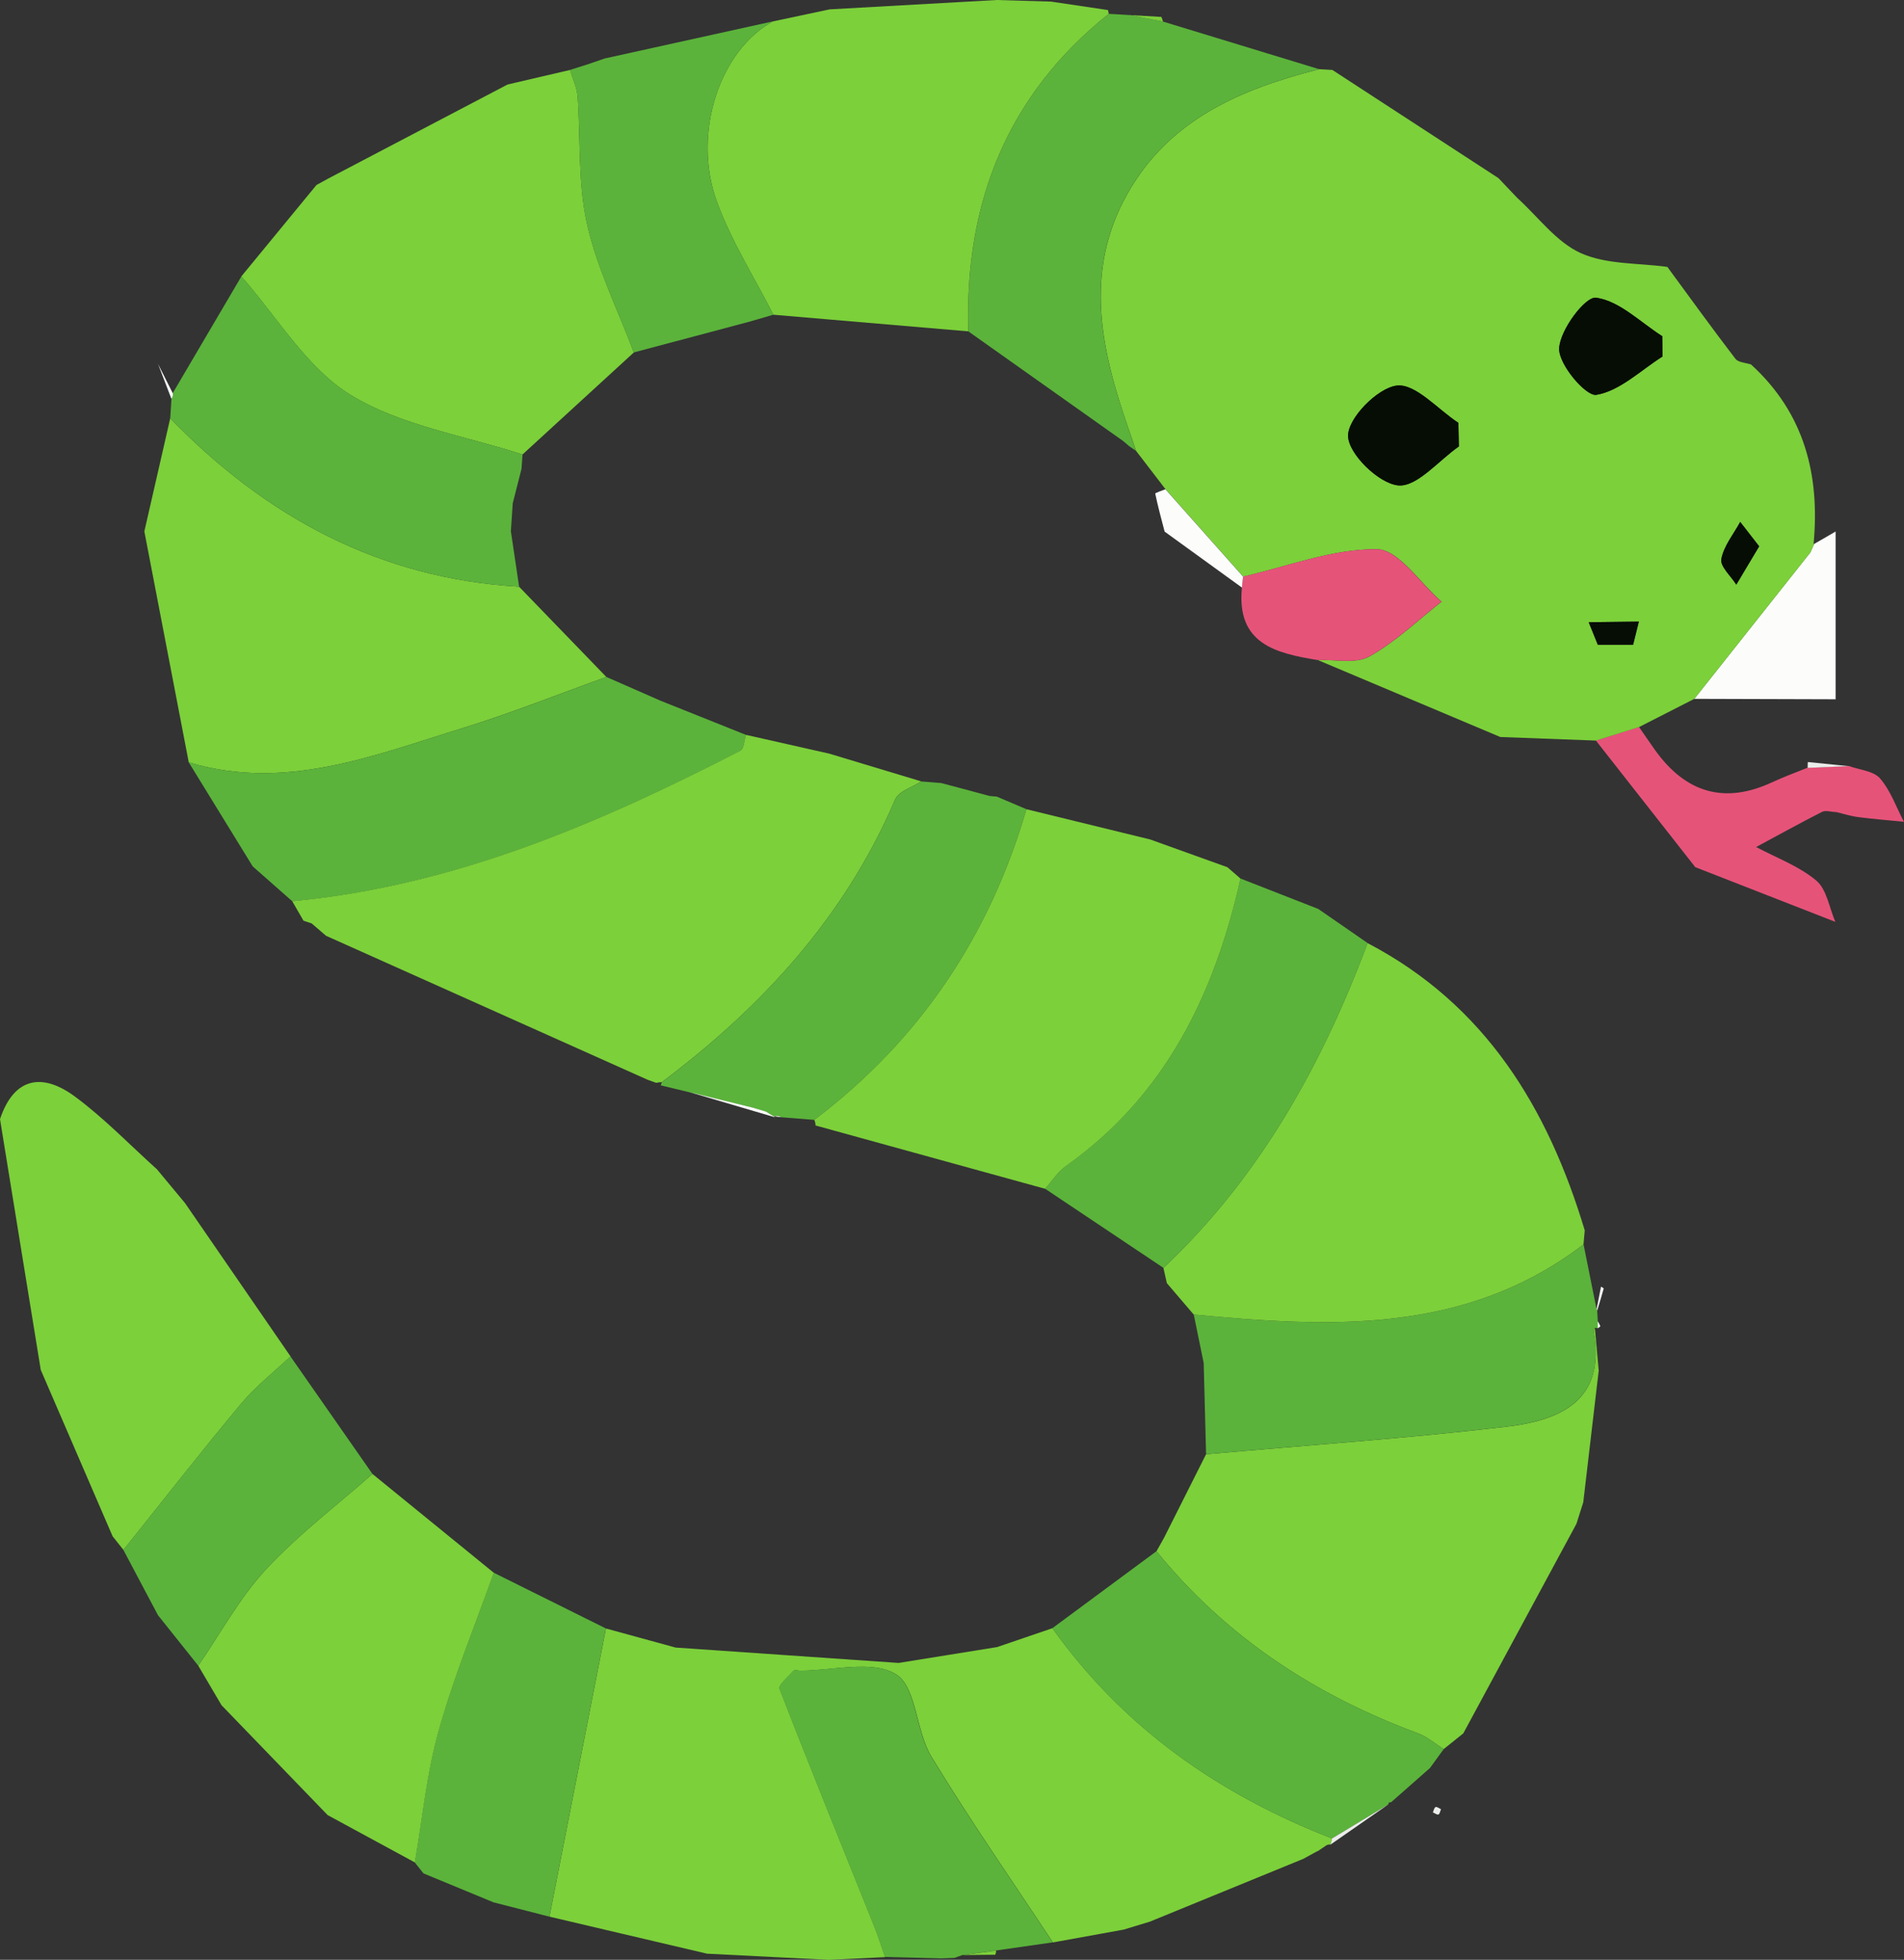 <?xml version="1.0" encoding="UTF-8"?>
<svg id="Lager_1" data-name="Lager 1" xmlns="http://www.w3.org/2000/svg" viewBox="0 0 272.37 280.4">
  <rect x="0" y="0" width="272.37" height="280.4" fill="#333333" stroke="none"/>
  <defs>
    <style>
      .cls-1 {
        fill: #060d05;
      }

      .cls-2 {
        fill: #ebedea;
      }

      .cls-3 {
        fill: #fcfdfb;
      }

      .cls-4 {
        fill: #e65379;
      }

      .cls-5 {
        fill: #7cd03a;
      }

      .cls-6 {
        fill: #5bb33b;
      }
    </style>
  </defs>
  <path class="cls-2" d="M191.6,268.03c2.33,0,4.66,0,6.99,0-2.33,0-4.66,0-6.99,0Z"/>
  <path class="cls-5" d="M101.15,279.53c-7.52-1.77-15.04-3.53-22.55-5.3,2.69-13.74,5.39-27.48,8.08-41.23,3.32,.91,6.65,1.82,9.97,2.73,10.63,.73,21.27,1.47,31.9,2.2,4.7-.76,9.4-1.51,14.09-2.27,2.64-.9,5.27-1.8,7.91-2.7,10.16,14.25,23.85,23.81,40.01,30.08-.04,.3-.12,.59-.22,.88-.28-.04-.53,.03-.75,.21-.39,.26-.78,.52-1.17,.79,0,0,.1-.1,.1-.1-.69,.38-1.39,.76-2.08,1.14-7.3,2.99-14.61,5.98-21.91,8.97,0,0,.04-.01,.04-.01-1.27,.39-2.54,.77-3.81,1.16-3.38,.61-6.76,1.23-10.14,1.84-5.84-8.84-11.9-17.55-17.39-26.6-2.24-3.69-2.11-9.97-5.07-11.78-3.39-2.08-9.02-.5-13.67-.5-.33,0-.82-.14-.97,.02-.75,.83-2.21,2.04-2,2.57,4.4,11.35,8.99,22.62,13.52,33.92,.59,1.46,1.06,2.98,1.58,4.47-2.68,.13-5.36,.26-8.04,.39-5.8-.29-11.61-.59-17.41-.88Z"/>
  <path class="cls-5" d="M209.31,248.02c-.93,.75-1.86,1.49-2.79,2.24-1.21-.76-2.34-1.76-3.65-2.25-14.74-5.45-27.46-13.77-37.43-26.06,.36-.65,.72-1.3,1.09-1.95,2-3.98,4-7.96,6-11.93,14.3-1.27,28.63-2.26,42.89-3.93,7.62-.89,14.38-3.62,12.54-13.69-.02-.14,.12-.3,.19-.45,.18,2.03,.37,4.06,.55,6.09-.74,6.28-1.47,12.56-2.21,18.85-.33,1.03-.65,2.06-.98,3.09l.02-.04c-5.41,10.02-10.81,20.03-16.22,30.05Z"/>
  <path class="cls-6" d="M165.44,221.95c9.97,12.29,22.69,20.61,37.43,26.06,1.31,.49,2.44,1.49,3.65,2.25-.65,.9-1.31,1.8-1.96,2.7-1.85,1.63-3.71,3.27-5.56,4.9-.25-.03-.38,.07-.41,.32-2.68,1.62-5.36,3.24-8.04,4.86-16.16-6.27-29.85-15.82-40.01-30.08,4.97-3.67,9.93-7.34,14.9-11.02Z"/>
  <path class="cls-2" d="M190.55,263.04c2.68-1.62,5.36-3.24,8.04-4.86-2.75,1.91-5.51,3.83-8.26,5.74,.1-.29,.17-.58,.22-.88Z"/>
  <path class="cls-2" d="M199,257.86c1.85-1.63,3.71-3.27,5.56-4.9-1.85,1.63-3.71,3.27-5.56,4.9Z"/>
  <path class="cls-2" d="M204.97,259.31c.13-.28,.2-.69,.4-.76,.19-.07,.51,.19,.77,.31-.12,.26-.17,.67-.37,.75-.19,.08-.52-.18-.81-.3Z"/>
  <path class="cls-2" d="M186.43,265.96c.69-.38,1.39-.76,2.08-1.14-.69,.38-1.39,.76-2.08,1.14Z"/>
  <path class="cls-2" d="M188.41,264.92c.39-.26,.78-.52,1.17-.79-.39,.26-.78,.52-1.17,.79Z"/>
  <path class="cls-3" d="M259.41,77.89c1.06-.61,2.12-1.22,3.18-1.84,0,8,0,16,0,24.01,0,0,.01-.01,.01-.01-6.74-.02-13.49-.04-20.23-.06,5.54-6.99,11.07-13.97,16.61-20.96,.17-.37,.34-.74,.5-1.12,0,0-.06-.02-.06-.02Z"/>
  <path class="cls-6" d="M126.59,280.01c-.52-1.49-.99-3-1.58-4.47-4.53-11.3-9.12-22.57-13.52-33.92-.2-.53,1.25-1.74,2-2.57,.15-.16,.64-.02,.97-.02,4.65,0,10.28-1.57,13.67,.5,2.96,1.81,2.83,8.09,5.07,11.78,5.49,9.05,11.56,17.76,17.39,26.6-2.7,.39-5.41,.78-8.11,1.16-1.6,.22-3.2,.43-4.8,.65-.38,.14-.75,.27-1.13,.41-.64,.02-1.27,.05-1.91,.07-2.69-.07-5.38-.14-8.06-.21Z"/>
  <path class="cls-5" d="M137.7,279.73c1.6-.22,3.2-.43,4.8-.65-.01,.21-.05,.41-.12,.6-1.56,.02-3.12,.03-4.68,.05Z"/>
  <path class="cls-2" d="M160.74,276.08c1.27-.39,2.54-.77,3.81-1.16-1.27,.39-2.54,.77-3.81,1.16Z"/>
  <path class="cls-3" d="M134.66,280.22c.64-.02,1.27-.05,1.91-.07-.64,.02-1.27,.05-1.91,.07Z"/>
  <path class="cls-4" d="M262.6,116.19c-.66-.02-1.43-.29-1.95-.03-3.18,1.61-6.29,3.34-9.43,5.03,2.9,1.55,6.12,2.72,8.59,4.79,1.51,1.26,1.87,3.9,2.74,5.92-6.68-2.61-13.36-5.22-20.04-7.83-4.74-6.04-9.48-12.08-14.22-18.12,2.06-.65,4.11-1.3,6.17-1.94,.76,1.09,1.5,2.19,2.27,3.27q6.67,9.36,16.79,4.64c1.65-.77,3.37-1.39,5.06-2.08,1.97-.08,3.94-.16,5.91-.24,1.52,.56,3.52,.7,4.45,1.77,1.51,1.75,2.32,4.11,3.42,6.21-2.18-.22-4.37-.39-6.54-.67-1.09-.14-2.15-.49-3.23-.74Z"/>
  <path class="cls-2" d="M258.59,109.85c0-.27,0-.55,.02-.82,1.96,.2,3.93,.39,5.89,.59-1.97,.08-3.94,.16-5.91,.24Z"/>
  <path class="cls-6" d="M86.67,233c-2.69,13.74-5.39,27.48-8.08,41.23-2.67-.68-5.33-1.37-8-2.05-3.34-1.38-6.67-2.76-10.01-4.14-.42-.52-.83-1.05-1.25-1.57,1.09-6.27,1.69-12.69,3.4-18.79,2.16-7.69,5.23-15.12,7.9-22.66,5.34,2.66,10.69,5.32,16.03,7.97Z"/>
  <path class="cls-5" d="M190.6,10.01c7.92,5.16,15.83,10.31,23.75,15.47,.9,.95,1.8,1.89,2.7,2.84,2.99,2.71,5.57,6.3,9.07,7.89,3.68,1.66,8.23,1.4,12.4,1.98,3.23,4.4,6.42,8.82,9.74,13.15,.41,.53,1.47,.55,2.23,.81,7.64,6.97,9.88,15.8,8.94,25.74,0,0,.06,.02,.06,.02-.17,.37-.34,.74-.5,1.12-5.54,6.99-11.07,13.97-16.61,20.96-2.63,1.34-5.26,2.68-7.9,4.03-2.06,.65-4.11,1.3-6.17,1.94-4.56-.17-9.13-.34-13.69-.51-8.7-3.67-17.4-7.34-26.1-11.01,2.49-.11,5.42,.58,7.37-.51,3.74-2.08,6.92-5.17,10.33-7.84-3.08-2.66-6.14-7.48-9.25-7.51-6.37-.06-12.75,2.46-19.13,3.92-3.7-4.17-7.41-8.34-11.11-12.5-1.41-1.83-2.81-3.66-4.22-5.5-.36-1.07-.72-2.15-1.1-3.22-3.87-11.16-6.43-22.34-.15-33.52,6.02-10.72,16.28-15.01,27.45-17.86,.63,.04,1.27,.07,1.9,.11Zm43.02,82.23c.27-1.1,.55-2.2,.82-3.3-2.39,.03-4.78,.06-7.17,.09,.43,1.07,.87,2.14,1.3,3.22,1.68,0,3.37,0,5.05,0Zm4.21-41.24c-.01-.96-.03-1.93-.04-2.89-3.14-2-6.13-5.05-9.47-5.51-1.54-.21-5.17,4.61-5.28,7.26-.09,2.28,3.83,6.89,5.32,6.64,3.37-.57,6.34-3.51,9.47-5.49Zm-29.13,12.87c-.02-1.12-.05-2.25-.07-3.37-2.96-1.94-6.16-5.67-8.83-5.33-2.76,.35-7.01,4.7-6.95,7.22,.06,2.57,4.38,6.78,7.16,7.06,2.69,.27,5.78-3.56,8.7-5.58Zm42.95,14.29c-1.07-1.38-1.89-2.43-2.71-3.49-.96,1.76-2.36,3.44-2.7,5.32-.19,1.05,1.37,2.42,2.14,3.65,1.03-1.73,2.06-3.46,3.27-5.48Z"/>
  <path class="cls-6" d="M188.7,9.9c-11.17,2.84-21.42,7.14-27.45,17.86-6.29,11.18-3.72,22.36,.15,33.52,.37,1.07,.73,2.15,1.1,3.22-.31-.21-.62-.42-.93-.63-.3-.25-.6-.5-.89-.76-7.39-5.23-14.77-10.47-22.16-15.7-.52-18.34,5.5-33.78,20.1-45.43,1.02,.06,2.04,.12,3.05,.18,1.57,.31,3.14,.62,4.71,.93,7.44,2.27,14.88,4.54,22.32,6.81Z"/>
  <path class="cls-5" d="M166.37,3.09c-1.57-.31-3.14-.62-4.71-.93,1.5,.09,2.99,.18,4.48,.26,.09,.22,.17,.44,.22,.66Z"/>
  <path class="cls-5" d="M46.89,25.58c8.57-4.5,17.15-8.99,25.72-13.49,2.98-.69,5.96-1.38,8.93-2.08,.37,1.24,.98,2.47,1.08,3.74,.45,6.08,.03,12.33,1.34,18.21,1.41,6.34,4.41,12.33,6.71,18.47-5.31,4.87-10.62,9.73-15.93,14.6-8.28-2.71-17.38-4.1-24.6-8.53-6.3-3.87-10.5-11.17-15.62-16.95l10.75-13.08c.54-.3,1.08-.6,1.62-.89Z"/>
  <path class="cls-5" d="M158.61,1.98c-14.59,11.65-20.62,27.09-20.1,45.43-9.3-.79-18.59-1.58-27.89-2.38-2.74-5.41-6.06-10.61-8.1-16.27-3.53-9.78,.49-21.56,8.02-25.69,2.71-.58,5.43-1.15,8.14-1.73,7.97-.45,15.94-.89,23.91-1.34,2.59,.08,5.18,.15,7.77,.23,2.71,.4,5.43,.8,8.14,1.21,.03,.18,.07,.36,.11,.54Z"/>
  <path class="cls-6" d="M110.54,3.07c-7.53,4.13-11.55,15.91-8.02,25.69,2.05,5.66,5.36,10.86,8.1,16.27-1.06,.31-2.12,.62-3.18,.93-5.59,1.49-11.18,2.98-16.78,4.47-2.3-6.14-5.3-12.13-6.71-18.47-1.31-5.87-.88-12.13-1.34-18.21-.09-1.27-.71-2.49-1.08-3.74,.86-.27,1.73-.55,2.59-.82,.79-.27,1.58-.55,2.38-.82,8.01-1.77,16.02-3.54,24.02-5.3Z"/>
  <path class="cls-5" d="M86.52,8.37c-.79,.27-1.59,.55-2.38,.82,.79-.27,1.59-.55,2.38-.82Z"/>
  <path class="cls-2" d="M158.5,1.43c-2.71-.4-5.43-.8-8.14-1.21,2.71,.4,5.43,.8,8.14,1.21Z"/>
  <path class="cls-5" d="M59.34,266.47c-4.16-2.26-8.31-4.51-12.47-6.77-5.06-5.24-10.12-10.48-15.18-15.72-1.11-1.89-2.22-3.77-3.33-5.66,3.18-4.62,5.89-9.67,9.66-13.75,4.62-4.99,10.13-9.16,15.26-13.68,5.79,4.71,11.57,9.43,17.36,14.14-2.68,7.54-5.75,14.97-7.9,22.66-1.71,6.1-2.31,12.51-3.4,18.79Z"/>
  <path class="cls-5" d="M27,109.07c-2.12-11.01-4.23-22.02-6.35-33.04,1.23-5.39,2.47-10.79,3.7-16.18,13.7,14.11,29.96,22.93,49.9,24.09,4.16,4.31,8.32,8.61,12.49,12.92-6.83,2.45-13.58,5.16-20.51,7.3-12.76,3.93-25.44,9.08-39.24,4.91Z"/>
  <path class="cls-6" d="M74.26,83.94c-19.95-1.16-36.2-9.98-49.91-24.09,.06-.93,.12-1.86,.18-2.79,.2-.25,.26-.52,.19-.83,3.27-5.56,6.54-11.12,9.81-16.68,5.13,5.78,9.32,13.08,15.62,16.95,7.22,4.43,16.32,5.82,24.6,8.53-.05,.69-.1,1.37-.15,2.06-.42,1.64-.83,3.27-1.25,4.91-.09,1.34-.18,2.68-.27,4.01,.39,2.64,.79,5.29,1.18,7.93Z"/>
  <path class="cls-3" d="M24.71,56.23c.07,.31,.01,.58-.19,.83-.64-1.67-1.28-3.33-1.92-5,.7,1.39,1.4,2.78,2.1,4.17Z"/>
  <path class="cls-6" d="M228.15,189.99c-.07,.15-.22,.32-.19,.45,1.84,10.06-4.92,12.79-12.54,13.69-14.25,1.67-28.59,2.66-42.89,3.93-.11-4.35-.23-8.7-.34-13.04-.47-2.31-.95-4.62-1.42-6.94,19.52,1.87,38.89,2.86,55.76-10.03,.62,3.09,1.24,6.18,1.86,9.27l.09,.17c.03,.51,.05,1.02,.08,1.53l.02,1.02-.43-.05Z"/>
  <path class="cls-2" d="M226.49,214.92c-.33,1.03-.65,2.06-.98,3.09,.33-1.03,.65-2.06,.98-3.09Z"/>
  <path class="cls-6" d="M27,109.07c13.8,4.17,26.47-.98,39.24-4.91,6.93-2.13,13.68-4.85,20.51-7.3,2.57,1.13,5.13,2.25,7.7,3.38,4.09,1.64,8.18,3.27,12.27,4.91-.25,.77-.28,1.99-.79,2.26-20.27,10.45-41.06,19.38-64.12,21.54-1.89-1.66-3.77-3.32-5.66-4.99-3.05-4.96-6.1-9.93-9.15-14.89Z"/>
  <path class="cls-2" d="M258.97,79.03c.17-.37,.34-.74,.5-1.12-.17,.37-.34,.74-.5,1.12Z"/>
  <path class="cls-5" d="M26.47,172.14c5.03,7.31,10.06,14.62,15.09,21.93-2.39,2.26-5.03,4.32-7.12,6.83-5.72,6.85-11.2,13.89-16.78,20.86-.52-.65-1.04-1.3-1.55-1.95-3.42-7.94-6.85-15.87-10.28-23.81-1.94-11.96-3.89-23.92-5.83-35.88,2.04-6.08,6.12-6.61,10.69-3.25,4.2,3.1,7.87,6.93,11.77,10.44,1.34,1.61,2.67,3.22,4.01,4.83Z"/>
  <path class="cls-6" d="M17.65,221.76c5.58-6.97,11.06-14.01,16.78-20.86,2.09-2.51,4.73-4.56,7.12-6.83,3.91,5.61,7.82,11.21,11.73,16.82-5.13,4.52-10.64,8.69-15.26,13.68-3.77,4.07-6.48,9.13-9.66,13.75-1.92-2.4-3.84-4.81-5.76-7.22-1.65-3.11-3.3-6.23-4.95-9.34Z"/>
  <path class="cls-4" d="M188.5,94.44c-5.99-.98-11.65-2.3-10.84-10.37,.05-.52,.11-1.04,.16-1.57,6.38-1.46,12.77-3.98,19.13-3.92,3.1,.03,6.17,4.86,9.25,7.51-3.41,2.67-6.59,5.76-10.33,7.84-1.95,1.08-4.88,.4-7.37,.51Z"/>
  <path class="cls-1" d="M237.83,51c-3.13,1.98-6.1,4.93-9.47,5.49-1.5,.25-5.42-4.36-5.32-6.64,.11-2.65,3.74-7.47,5.28-7.26,3.35,.46,6.34,3.52,9.47,5.51,.01,.96,.03,1.93,.04,2.89Z"/>
  <path class="cls-1" d="M208.7,63.87c-2.92,2.03-6.01,5.85-8.7,5.58-2.78-.28-7.1-4.49-7.16-7.06-.06-2.52,4.19-6.87,6.95-7.22,2.67-.34,5.87,3.39,8.83,5.33,.02,1.12,.05,2.25,.07,3.37Z"/>
  <path class="cls-1" d="M251.65,78.17c-1.2,2.02-2.23,3.75-3.27,5.48-.77-1.23-2.33-2.6-2.14-3.65,.34-1.87,1.74-3.55,2.7-5.32,.82,1.05,1.63,2.11,2.71,3.49Z"/>
  <path class="cls-3" d="M177.82,82.5c-.05,.52-.11,1.04-.16,1.57-3.69-2.67-7.37-5.34-11.06-8.01-.47-1.8-.96-3.6-1.34-5.43-.02-.11,.94-.42,1.45-.63,3.7,4.17,7.41,8.34,11.11,12.5Z"/>
  <path class="cls-1" d="M228.57,92.25c-.43-1.07-.87-2.14-1.3-3.22,2.39-.03,4.78-.06,7.17-.09-.27,1.1-.55,2.2-.82,3.3-1.68,0-3.37,0-5.05,0Z"/>
  <path class="cls-6" d="M228.57,92.25c1.68,0,3.37,0,5.05,0-1.68,0-3.37,0-5.05,0Z"/>
  <path class="cls-6" d="M237.83,51c-.01-.96-.03-1.93-.04-2.89,.01,.96,.03,1.93,.04,2.89Z"/>
  <path class="cls-5" d="M161.57,63.87c-.3-.25-.6-.51-.9-.76,.3,.25,.6,.51,.9,.76Z"/>
  <path class="cls-2" d="M74.6,67.08c-.42,1.64-.83,3.27-1.25,4.91,.42-1.64,.83-3.27,1.25-4.91Z"/>
  <path class="cls-5" d="M195.64,134.94c16.83,8.81,25.79,23.56,31.06,41.1-.06,.67-.12,1.34-.18,2.01-16.87,12.89-36.24,11.89-55.76,10.03-1.28-1.5-2.56-2.99-3.84-4.49-.16-.73-.33-1.45-.49-2.18,13.75-12.96,22.65-28.98,29.2-46.47Z"/>
  <path class="cls-3" d="M228.55,189.03c.13,.24,.29,.47,.38,.72,.02,.05-.23,.19-.36,.29,0-.34-.02-.68-.02-1.02Z"/>
  <path class="cls-3" d="M228.39,187.33c.21-1.08,.42-2.16,.64-3.24,.13,.09,.4,.23,.38,.28-.29,1.05-.61,2.09-.93,3.13,0,0-.09-.17-.09-.17Z"/>
  <path class="cls-5" d="M43.42,131.74c-.54-.93-1.08-1.87-1.62-2.8,23.06-2.16,43.85-11.09,64.12-21.54,.52-.27,.54-1.48,.79-2.26,3.97,.9,7.95,1.8,11.92,2.69,4.39,1.32,8.77,2.65,13.16,3.97-1.28,.85-3.24,1.41-3.74,2.59-7.17,16.77-19,29.64-33.37,40.44-.27,.01-.54,.04-.81,.1-.41-.15-.82-.29-1.23-.44-15.33-6.87-30.66-13.74-46-20.6-.69-.59-1.37-1.18-2.06-1.77-.39-.13-.78-.26-1.17-.39Z"/>
  <path class="cls-3" d="M43.42,131.74c.39,.13,.78,.26,1.17,.39-.39-.13-.78-.26-1.17-.39Z"/>
  <path class="cls-6" d="M195.64,134.94c-6.55,17.49-15.44,33.51-29.2,46.47-5.65-3.78-11.29-7.55-16.94-11.33,.99-1.1,1.82-2.43,2.99-3.26,14.28-10.11,21.26-24.61,24.97-41.12,3.71,1.45,7.41,2.9,11.12,4.35,2.35,1.63,4.71,3.25,7.06,4.88Z"/>
  <path class="cls-6" d="M94.68,154.84c14.36-10.81,26.19-23.67,33.37-40.44,.51-1.18,2.46-1.74,3.74-2.59,.96,.08,1.91,.15,2.87,.23,2.31,.62,4.61,1.23,6.92,1.85,.34,.03,.68,.06,1.02,.09,1.41,.6,2.82,1.2,4.23,1.8-5.29,18.11-15.24,33.04-30.35,44.45-1.59-.13-3.18-.25-4.77-.38-.3-.2-.62-.24-.96-.13l.07,.14c-.42-.26-.84-.53-1.26-.79-.64-.19-1.27-.38-1.91-.57-3.01-.74-6.02-1.48-9.03-2.22-1.37-.33-2.73-.66-4.1-.99l.15-.43Z"/>
  <path class="cls-2" d="M93.87,154.94c-.41-.15-.82-.29-1.23-.44,.41,.15,.82,.29,1.23,.44Z"/>
  <path class="cls-5" d="M116.66,161.03c0-.28-.06-.55-.18-.8,15.1-11.41,25.06-26.33,30.35-44.45,5.9,1.44,11.81,2.89,17.71,4.33,3.68,1.32,7.36,2.65,11.04,3.97,.63,.54,1.25,1.08,1.88,1.63-3.71,16.5-10.69,31.01-24.97,41.12-1.18,.83-2,2.16-2.99,3.26-10.95-3.02-21.89-6.04-32.84-9.06Z"/>
  <path class="cls-3" d="M110.83,159.85c-4.06-1.2-8.13-2.39-12.19-3.59,3.01,.74,6.02,1.48,9.03,2.22,.64,.19,1.27,.38,1.91,.57,.42,.26,.84,.53,1.26,.79Z"/>
  <path class="cls-2" d="M134.66,112.04c2.31,.62,4.61,1.23,6.92,1.85-2.31-.62-4.61-1.23-6.92-1.85Z"/>
  <path class="cls-2" d="M109.57,159.06c-.64-.19-1.27-.38-1.91-.57,.64,.19,1.27,.38,1.91,.57Z"/>
  <path class="cls-3" d="M111.72,159.85c-.32-.04-.64-.09-.96-.13,.34-.11,.66-.07,.96,.13Z"/>
</svg>